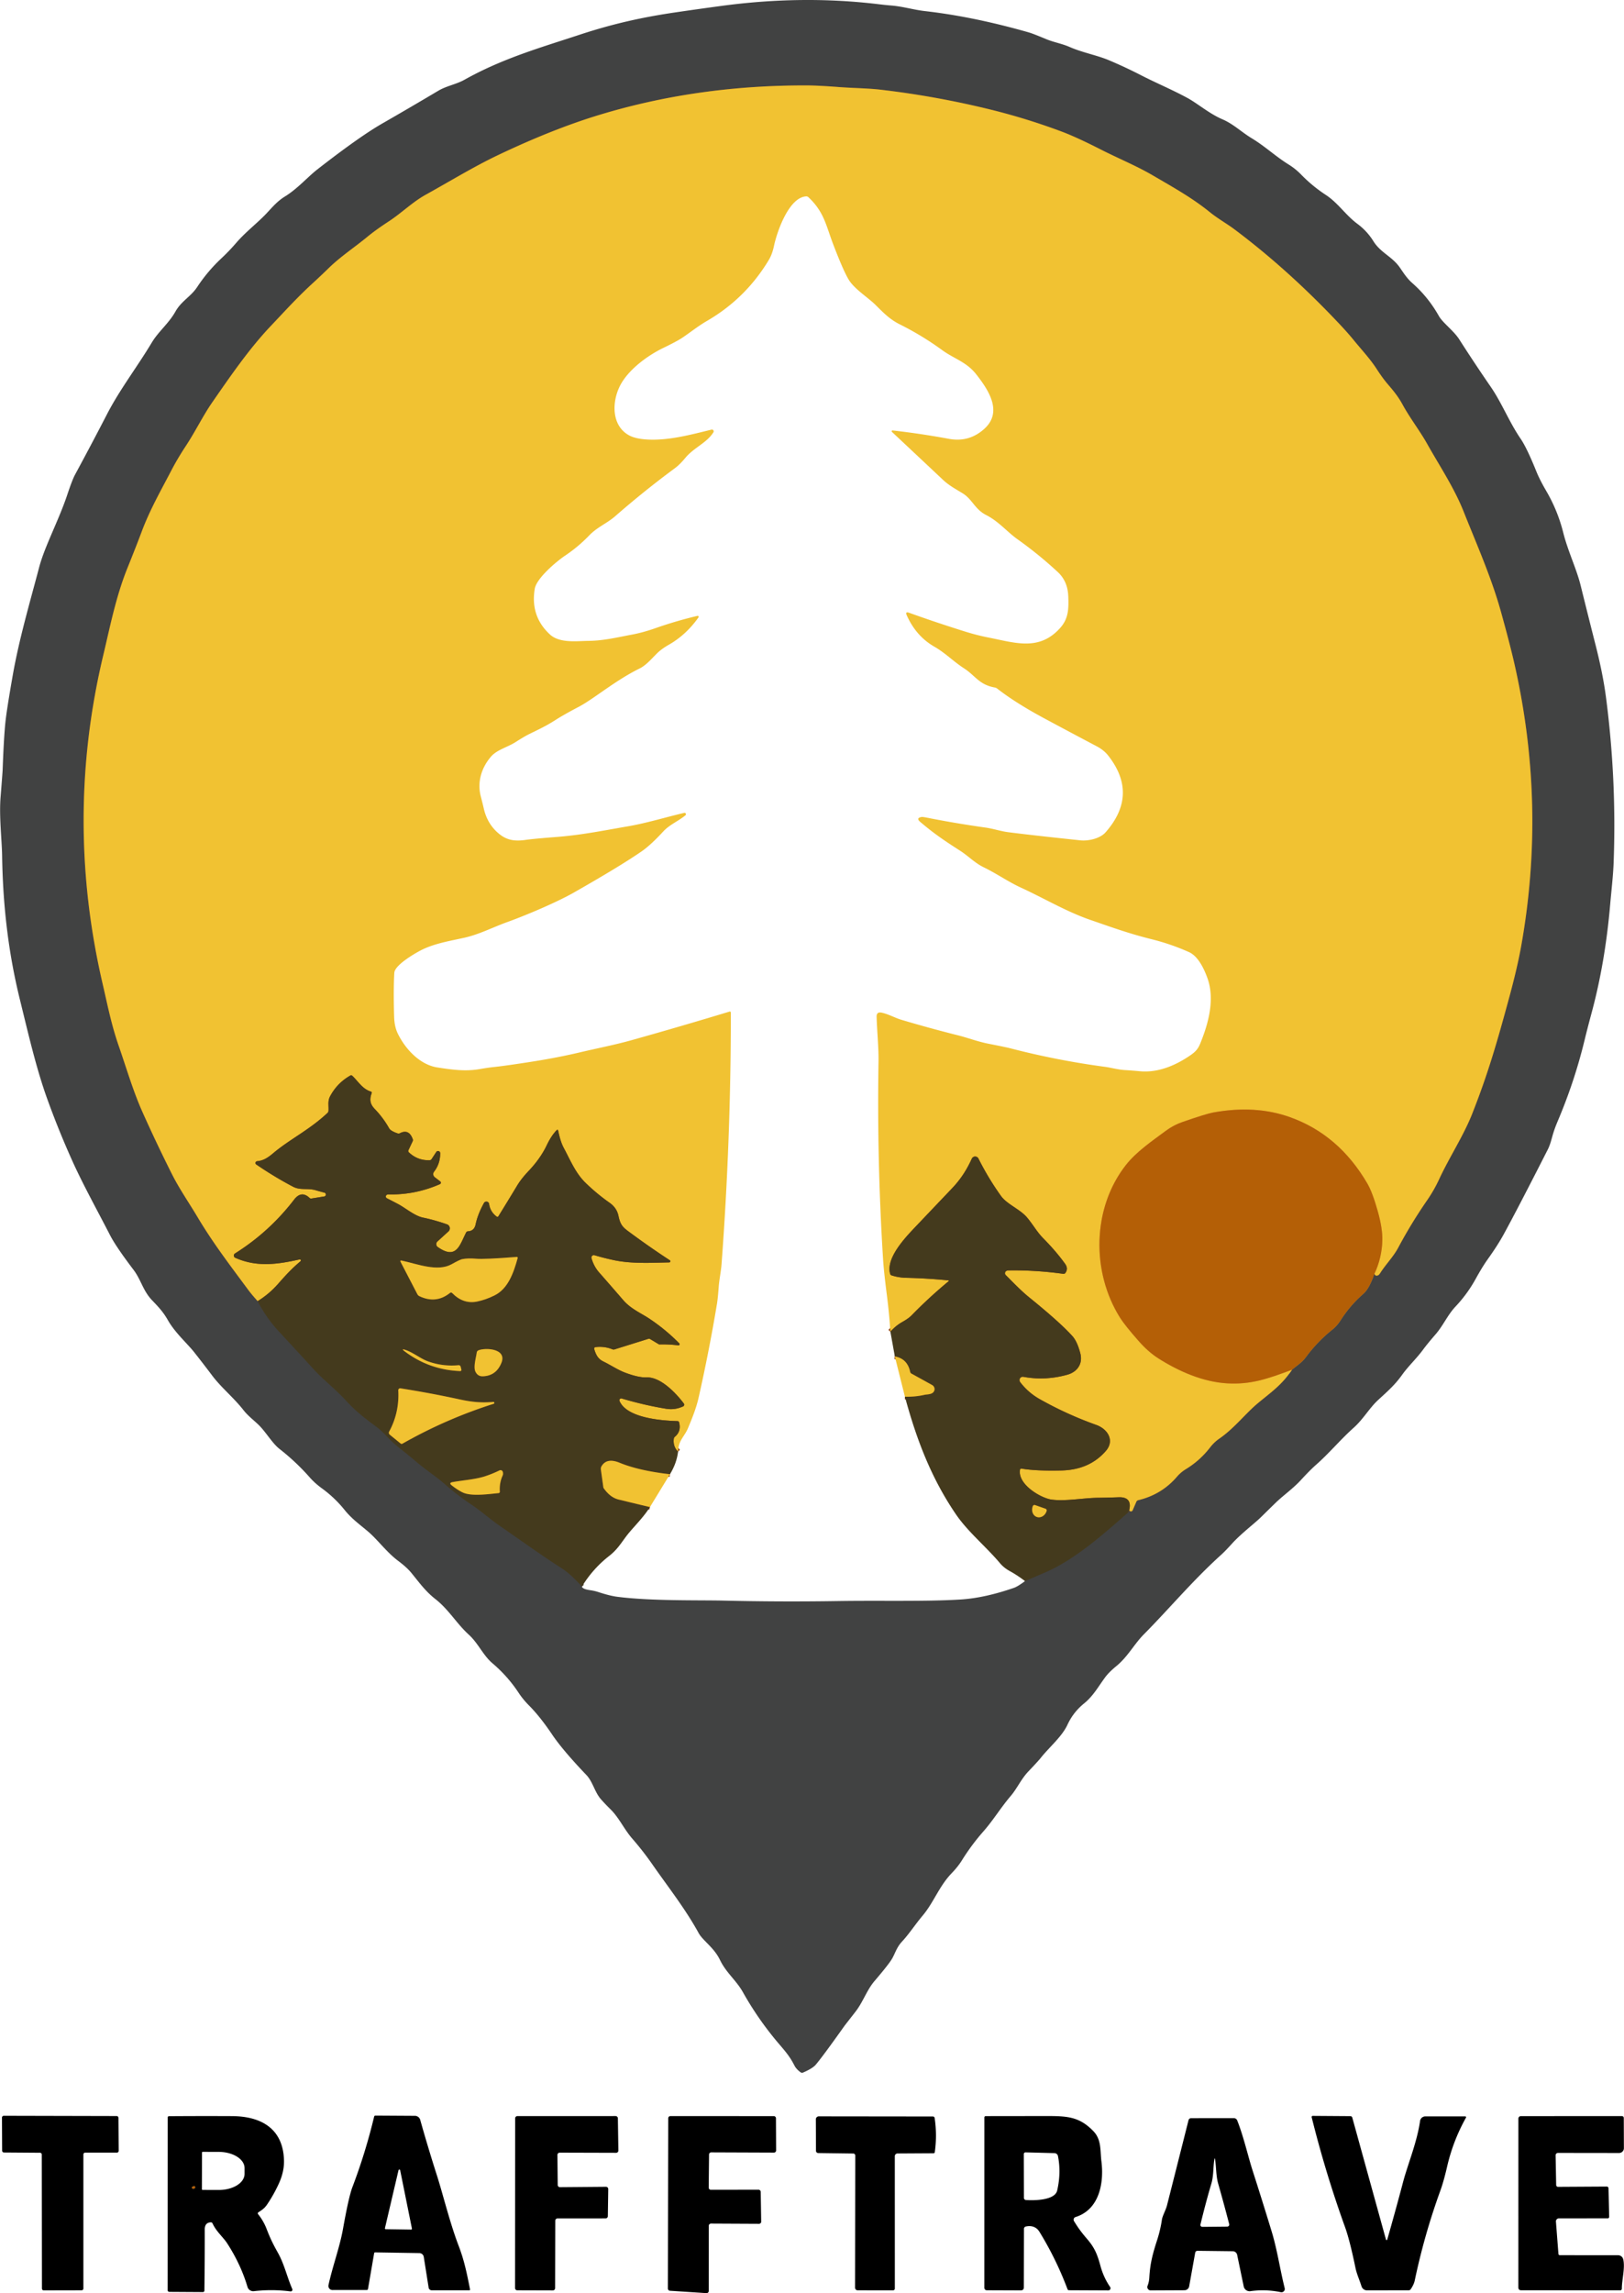 <svg xmlns="http://www.w3.org/2000/svg" version="1.1" viewBox="1.681 2.211 616.719 870.491" width="620.00" height="875.00">
<g stroke-width="2.00" fill="none" stroke-linecap="butt">
<path stroke="#433e30" d="&#10;  M 99.50 496.13&#10;  Q 102.90 502.61 107.46 507.51&#10;  Q 114.15 514.70 120.77 521.96&#10;  C 124.35 525.89 129.15 529.60 133.03 533.84&#10;  C 136.78 537.96 140.32 540.65 144.49 543.73&#10;  Q 146.44 545.17 148.72 547.61&#10;  Q 150.69 549.74 152.96 551.54&#10;  Q 158.17 555.69 159.63 556.97&#10;  C 163.16 560.04 167.13 562.55 170.60 565.59&#10;  Q 175.39 569.79 180.69 573.34&#10;  C 184.45 575.85 187.77 578.88 191.54 581.47&#10;  C 199.38 586.88 207.10 592.47 215.13 597.61&#10;  Q 218.27 599.62 222.67 604.45" data-c-stroke="433e30"/>
<path stroke="#433e30" d="&#10;  M 390.94 602.40&#10;  Q 394.69 600.79 398.93 598.94&#10;  C 409.77 594.21 420.16 585.08 429.57 576.81&#10;  Q 430.48 576.00 430.50 575.53" data-c-stroke="433e30"/>
<path stroke="#8e4222" d="&#10;  M 430.50 575.53&#10;  Q 430.66 575.80 430.95 575.91&#10;  A 0.71 0.71 0.0 0 0 431.83 575.52&#10;  L 433.23 572.29&#10;  A 1.03 1.02 4.5 0 1 433.94 571.69&#10;  Q 442.80 569.58 448.61 562.83&#10;  Q 450.12 561.07 452.05 559.90&#10;  Q 457.41 556.63 461.24 551.66&#10;  Q 462.79 549.66 464.73 548.33&#10;  C 470.44 544.39 474.57 538.90 479.28 534.96&#10;  C 484.13 530.90 488.49 528.02 492.34 522.17" data-c-stroke="8e4222"/>
<path stroke="#988965" d="&#10;  M 492.34 522.17&#10;  C 494.29 520.53 496.08 519.49 497.66 517.36&#10;  Q 501.95 511.53 507.62 506.99&#10;  Q 509.47 505.51 510.79 503.43&#10;  Q 514.43 497.70 519.53 493.28&#10;  Q 521.65 491.45 523.67 485.72" data-c-stroke="988965"/>
<path stroke="#8e4222" d="&#10;  M 523.67 485.72&#10;  Q 523.94 486.69 524.87 486.39&#10;  Q 525.36 486.24 525.74 485.64&#10;  C 527.95 482.14 530.79 479.39 532.69 475.83&#10;  Q 537.67 466.51 543.68 457.82&#10;  Q 546.30 454.03 548.23 449.86&#10;  C 552.14 441.43 557.45 433.43 560.75 425.10&#10;  C 566.77 409.88 570.25 397.80 574.90 380.66&#10;  Q 577.97 369.34 579.42 361.20&#10;  Q 588.92 307.92 576.95 254.76&#10;  Q 575.23 247.09 571.66 234.28&#10;  C 568.07 221.41 562.52 208.92 557.51 196.36&#10;  C 553.88 187.25 548.33 178.99 543.52 170.42&#10;  C 540.88 165.74 537.09 160.84 534.29 155.70&#10;  C 532.65 152.70 530.82 150.50 528.71 148.04&#10;  Q 526.74 145.74 524.53 142.32&#10;  C 522.00 138.40 518.67 134.87 515.76 131.30&#10;  Q 513.53 128.55 510.09 124.91&#10;  Q 490.72 104.39 470.27 89.11&#10;  C 467.70 87.19 464.08 85.14 461.15 82.76&#10;  C 454.42 77.29 446.89 73.13 439.43 68.77&#10;  C 433.32 65.19 426.37 62.35 419.81 59.01&#10;  Q 410.39 54.22 404.89 52.17&#10;  Q 391.56 47.18 377.73 43.78&#10;  Q 357.17 38.73 336.16 36.27&#10;  C 331.23 35.69 325.67 35.67 320.39 35.27&#10;  Q 312.48 34.67 308.58 34.65&#10;  Q 266.49 34.43 228.74 45.99&#10;  Q 211.04 51.42 190.37 61.30&#10;  C 181.56 65.51 172.31 71.15 163.26 76.17&#10;  C 158.26 78.95 154.16 83.08 149.21 86.31&#10;  Q 144.35 89.48 141.15 92.12&#10;  C 136.26 96.15 131.02 99.57 126.48 103.99&#10;  Q 123.44 106.96 120.31 109.82&#10;  C 114.44 115.19 109.65 120.52 104.39 126.06&#10;  C 96.17 134.74 89.02 145.19 82.21 155.01&#10;  C 78.82 159.90 75.76 166.15 72.20 171.54&#10;  Q 69.07 176.28 66.63 180.97&#10;  C 62.88 188.19 58.61 195.60 55.44 204.07&#10;  Q 53.34 209.67 50.09 217.72&#10;  C 45.66 228.66 43.43 240.18 40.86 250.94&#10;  C 30.98 292.33 30.95 333.98 40.58 375.50&#10;  C 42.43 383.47 43.93 391.16 46.65 398.99&#10;  C 49.61 407.49 52.19 416.41 55.76 424.36&#10;  Q 61.12 436.34 67.02 448.06&#10;  C 69.75 453.49 73.49 458.88 76.72 464.31&#10;  C 82.61 474.19 89.09 482.61 95.70 491.56&#10;  Q 97.17 493.56 99.50 496.13" data-c-stroke="8e4222"/>
<path stroke="#e58945" d="&#10;  M 523.67 485.72&#10;  Q 526.47 479.74 526.65 473.13&#10;  Q 526.78 468.62 524.94 462.07&#10;  Q 522.92 454.86 520.99 451.53&#10;  Q 510.14 432.89 491.51 426.27&#10;  Q 478.47 421.63 462.52 424.51&#10;  Q 459.71 425.02 450.79 428.12&#10;  Q 447.36 429.30 444.48 431.44&#10;  C 439.15 435.38 433.22 439.44 429.33 444.38&#10;  C 416.42 460.73 416.08 485.06 427.08 502.48&#10;  Q 428.86 505.30 434.09 511.25&#10;  Q 437.74 515.41 441.64 517.89&#10;  C 449.36 522.78 458.59 526.84 467.82 527.34&#10;  C 476.63 527.81 482.63 525.80 492.34 522.17" data-c-stroke="e58945"/>
<path stroke="#8f3e0f" d="&#10;  M 430.50 575.53&#10;  C 431.35 572.11 429.96 570.44 426.46 570.58&#10;  Q 422.48 570.73 418.49 570.78&#10;  C 413.04 570.84 406.24 572.20 400.99 571.46&#10;  C 396.96 570.89 388.10 565.73 389.04 560.14&#10;  Q 389.13 559.63 389.64 559.71&#10;  Q 395.17 560.64 404.74 560.42&#10;  Q 415.47 560.17 421.68 552.95&#10;  C 425.07 549.01 422.35 544.67 417.97 543.11&#10;  Q 406.80 539.13 396.50 533.32&#10;  Q 392.10 530.83 389.10 526.86&#10;  A 1.26 1.26 0.0 0 1 390.34 524.86&#10;  Q 398.67 526.41 407.11 524.03&#10;  C 410.73 523.00 412.95 519.96 411.98 516.08&#10;  Q 410.83 511.49 408.90 509.36&#10;  Q 404.23 504.18 392.63 494.78&#10;  C 389.34 492.12 386.58 489.17 383.63 486.24&#10;  A 0.93 0.92 24.8 0 1 383.35 485.49&#10;  Q 383.44 484.49 384.77 484.47&#10;  Q 395.11 484.32 405.47 485.77&#10;  A 0.86 0.86 0.0 0 0 406.29 485.41&#10;  Q 407.45 483.77 406.18 481.99&#10;  Q 402.76 477.22 397.82 472.23&#10;  C 395.46 469.85 393.86 466.87 391.62 464.27&#10;  C 388.96 461.19 384.06 459.34 381.81 456.19&#10;  Q 376.97 449.43 373.26 442.01&#10;  A 1.40 1.40 0.0 0 0 370.73 442.06&#10;  C 368.83 446.22 366.59 449.78 363.25 453.29&#10;  Q 356.10 460.80 348.96 468.31&#10;  C 344.85 472.64 338.11 479.97 339.72 485.76&#10;  Q 339.84 486.21 340.29 486.36&#10;  Q 342.95 487.21 345.76 487.27&#10;  Q 353.69 487.45 361.71 488.24&#10;  Q 362.26 488.30 361.84 488.65&#10;  Q 354.53 494.70 347.88 501.52&#10;  Q 346.70 502.72 344.36 504.03&#10;  Q 341.94 505.38 339.81 507.72" data-c-stroke="8f3e0f"/>
<path stroke="#8f3e0f" d="&#10;  M 259.17 553.27&#10;  Q 257.18 551.30 257.55 548.37&#10;  Q 257.61 547.92 257.96 547.62&#10;  Q 260.44 545.56 259.58 542.19&#10;  Q 259.46 541.68 258.93 541.67&#10;  C 252.85 541.49 239.74 540.52 236.94 534.04&#10;  A 0.70 0.70 0.0 0 1 237.79 533.09&#10;  Q 246.38 535.64 254.62 536.98&#10;  C 257.03 537.36 258.96 537.02 261.07 536.10&#10;  A 0.72 0.72 0.0 0 0 261.37 535.01&#10;  C 258.46 531.11 252.56 524.88 247.26 525.08&#10;  Q 244.16 525.20 239.03 523.27&#10;  C 236.34 522.26 233.57 520.39 230.77 519.03&#10;  C 228.67 518.01 227.97 516.40 227.32 514.34&#10;  A 0.58 0.57 77.9 0 1 227.80 513.59&#10;  Q 231.13 513.18 234.26 514.42&#10;  A 1.21 1.17 -41.8 0 0 235.04 514.45&#10;  L 247.88 510.44&#10;  A 0.83 0.82 51.3 0 1 248.55 510.52&#10;  L 251.82 512.48&#10;  A 0.57 0.54 57.7 0 0 252.14 512.56&#10;  Q 255.71 512.47 259.25 512.92&#10;  A 0.45 0.45 0.0 0 0 259.63 512.16&#10;  Q 254.38 506.84 248.17 502.72&#10;  C 245.26 500.79 241.21 499.05 238.42 495.83&#10;  Q 232.30 488.76 229.23 485.29&#10;  Q 227.19 482.99 226.29 479.83&#10;  A 0.92 0.92 0.0 0 1 227.43 478.70&#10;  Q 230.97 479.76 234.78 480.57&#10;  C 241.48 481.99 248.87 481.59 255.80 481.43&#10;  A 0.45 0.44 60.8 0 0 256.03 480.61&#10;  Q 248.63 475.78 241.33 470.40&#10;  C 238.37 468.23 237.32 467.55 236.53 463.74&#10;  Q 235.89 460.71 233.19 458.81&#10;  Q 228.28 455.36 224.00 451.19&#10;  C 220.24 447.53 218.29 442.71 215.80 438.05&#10;  C 214.64 435.89 214.17 433.76 213.62 431.42&#10;  Q 213.48 430.83 213.05 431.26&#10;  Q 211.04 433.29 209.27 437.00&#10;  Q 206.89 441.99 202.41 446.72&#10;  Q 199.63 449.65 198.08 452.22&#10;  Q 194.57 458.04 190.97 463.86&#10;  Q 190.68 464.33 190.23 464.00&#10;  Q 187.83 462.22 187.40 459.23&#10;  A 1.05 1.04 -34.8 0 0 185.45 458.88&#10;  Q 183.08 463.16 182.28 466.99&#10;  Q 181.76 469.48 179.40 469.62&#10;  Q 178.90 469.65 178.67 470.09&#10;  C 176.26 474.74 175.06 480.62 167.90 475.59&#10;  A 1.35 1.35 0.0 0 1 167.77 473.49&#10;  L 171.96 469.67&#10;  A 1.60 1.60 0.0 0 0 171.41 466.98&#10;  Q 166.71 465.33 162.33 464.43&#10;  C 159.06 463.76 155.69 460.78 152.78 459.25&#10;  Q 150.67 458.14 148.58 457.08&#10;  A 0.74 0.73 24.7 0 1 148.23 456.15&#10;  Q 148.43 455.61 149.26 455.62&#10;  Q 159.34 455.83 168.70 451.73&#10;  A 0.61 0.61 0.0 0 0 168.83 450.68&#10;  L 166.76 449.09&#10;  A 1.48 1.48 0.0 0 1 166.49 447.00&#10;  Q 168.86 443.94 168.83 439.95&#10;  A 0.82 0.82 0.0 0 0 167.33 439.51&#10;  L 165.59 442.17&#10;  Q 165.28 442.64 164.73 442.65&#10;  Q 160.19 442.75 156.94 439.65&#10;  Q 156.56 439.28 156.78 438.81&#10;  L 158.36 435.45&#10;  Q 158.55 435.06 158.40 434.65&#10;  Q 156.96 430.63 153.54 432.38&#10;  Q 153.10 432.61 152.62 432.44&#10;  Q 150.02 431.55 149.45 430.54&#10;  Q 147.18 426.52 143.98 423.20&#10;  C 142.15 421.30 141.93 419.58 142.79 417.23&#10;  Q 142.97 416.73 142.46 416.57&#10;  C 139.28 415.57 137.80 412.84 135.47 410.62&#10;  Q 135.09 410.26 134.64 410.52&#10;  Q 129.65 413.38 126.99 418.41&#10;  C 126.05 420.19 126.51 421.86 126.41 423.84&#10;  A 1.23 1.21 69.8 0 1 126.03 424.68&#10;  C 119.21 431.11 111.67 434.68 105.41 439.97&#10;  C 103.36 441.70 101.69 442.79 99.27 443.02&#10;  A 0.68 0.67 59.4 0 0 98.96 444.25&#10;  Q 106.04 449.08 113.00 452.72&#10;  C 115.70 454.13 118.56 453.16 121.45 454.01&#10;  Q 123.06 454.49 124.85 454.95&#10;  A 0.74 0.73 47.5 0 1 124.79 456.39&#10;  L 119.88 457.18&#10;  A 0.79 0.78 -27.1 0 1 119.24 456.98&#10;  Q 116.11 453.99 113.34 457.60&#10;  Q 103.93 469.85 90.88 478.04&#10;  A 0.93 0.93 0.0 0 0 91.00 479.68&#10;  C 99.17 483.31 106.95 482.19 115.43 480.30&#10;  A 0.40 0.40 0.0 0 1 115.77 480.99&#10;  C 112.58 483.68 110.53 485.86 107.20 489.64&#10;  Q 103.84 493.46 99.50 496.13" data-c-stroke="8f3e0f"/>
<path stroke="#8f3e0f" d="&#10;  M 256.09 561.84&#10;  Q 244.28 560.49 236.99 557.49&#10;  Q 232.02 555.45 230.07 558.87&#10;  Q 229.77 559.40 229.85 560.02&#10;  L 230.80 566.86&#10;  A 0.45 0.44 25.8 0 0 230.88 567.08&#10;  Q 233.37 570.66 236.58 571.44&#10;  Q 242.51 572.89 248.48 574.31" data-c-stroke="8f3e0f"/>
<path stroke="#8f3e0f" d="&#10;  M 345.33 532.41&#10;  Q 349.21 532.51 352.81 531.69&#10;  C 353.80 531.46 355.89 531.66 356.47 530.15&#10;  A 1.77 1.77 0.0 0 0 355.67 527.98&#10;  L 347.80 523.63&#10;  Q 347.42 523.42 347.33 522.99&#10;  Q 346.26 517.95 341.50 517.13" data-c-stroke="8f3e0f"/>
<path stroke="#8f3e0f" d="&#10;  M 173.39 493.07&#10;  Q 177.61 497.37 182.89 496.28&#10;  Q 186.13 495.61 189.48 493.95&#10;  C 194.61 491.40 196.68 485.43 198.23 479.87&#10;  Q 198.39 479.30 197.80 479.35&#10;  Q 185.76 480.32 182.25 480.02&#10;  Q 179.41 479.78 177.20 480.19&#10;  Q 176.29 480.37 173.16 482.12&#10;  C 167.80 485.11 160.06 481.99 154.21 480.74&#10;  Q 153.45 480.58 153.81 481.28&#10;  L 160.15 493.49&#10;  Q 160.42 494.01 160.96 494.26&#10;  Q 167.25 497.25 172.54 493.02&#10;  Q 172.99 492.66 173.39 493.07" data-c-stroke="8f3e0f"/>
<path stroke="#8f3e0f" d="&#10;  M 155.41 515.25&#10;  Q 164.67 522.19 176.29 522.68&#10;  Q 177.02 522.71 176.84 522.00&#10;  L 176.60 521.03&#10;  A 0.77 0.77 0.0 0 0 175.78 520.45&#10;  Q 169.72 521.01 164.12 518.97&#10;  C 161.40 517.98 158.64 515.68 155.71 514.68&#10;  Q 153.75 514.01 155.41 515.25" data-c-stroke="8f3e0f"/>
<path stroke="#8f3e0f" d="&#10;  M 192.08 519.55&#10;  C 194.26 514.14 186.05 513.71 183.35 514.81&#10;  A 1.05 1.03 -7.6 0 0 182.71 515.63&#10;  C 182.43 517.67 181.35 521.15 182.23 522.93&#10;  Q 183.11 524.72 185.02 524.66&#10;  Q 190.09 524.49 192.08 519.55" data-c-stroke="8f3e0f"/>
<path stroke="#8f3e0f" d="&#10;  M 149.45 545.65&#10;  A 0.94 0.93 -56.2 0 0 149.68 546.83&#10;  L 153.75 550.14&#10;  Q 154.12 550.45 154.54 550.21&#10;  Q 171.05 540.84 189.15 535.09&#10;  A 0.36 0.36 0.0 0 0 189.01 534.39&#10;  C 184.69 534.78 181.01 534.47 176.40 533.47&#10;  Q 165.14 531.02 153.74 529.23&#10;  A 0.73 0.73 0.0 0 0 152.90 529.99&#10;  Q 153.37 538.39 149.45 545.65" data-c-stroke="8f3e0f"/>
<path stroke="#8f3e0f" d="&#10;  M 173.22 566.08&#10;  Q 175.32 567.73 177.26 568.70&#10;  C 180.55 570.36 187.23 569.36 190.96 569.01&#10;  Q 191.51 568.96 191.47 568.41&#10;  Q 191.25 565.19 192.53 562.37&#10;  Q 192.69 562.01 192.69 561.68&#10;  Q 192.69 561.19 192.61 560.95&#10;  A 0.90 0.90 0.0 0 0 191.34 560.39&#10;  Q 188.63 561.71 185.84 562.62&#10;  C 182.19 563.81 177.51 564.11 173.53 564.83&#10;  Q 171.99 565.12 173.22 566.08" data-c-stroke="8f3e0f"/>
<path stroke="#8f3e0f" d="&#10;  M 398.73 574.94&#10;  L 394.77 573.55&#10;  A 0.68 0.68 0.0 0 0 393.90 573.97&#10;  L 393.85 574.12&#10;  A 3.20 2.77 -70.7 0 0 395.40 578.05&#10;  L 395.42 578.06&#10;  A 3.20 2.77 -70.7 0 0 399.09 575.96&#10;  L 399.15 575.80&#10;  A 0.68 0.68 0.0 0 0 398.73 574.94" data-c-stroke="8f3e0f"/>
<path stroke="#786844" d="&#10;  M 75.24 832.10&#10;  L 74.79 832.28&#10;  A 0.39 0.39 0.0 0 0 74.93 833.04&#10;  Q 75.94 833.04 75.74 832.35&#10;  A 0.39 0.38 71.3 0 0 75.24 832.10" data-c-stroke="786844"/>
</g>
<path fill="#414242" d="&#10;  M 27.18 190.05&#10;  Q 29.10 184.29 30.14 182.39&#10;  Q 36.32 170.98 42.28 159.45&#10;  C 47.12 150.07 53.77 141.46 59.27 132.28&#10;  C 61.82 128.02 65.70 125.05 68.28 120.46&#10;  C 70.55 116.43 74.08 114.87 76.53 111.17&#10;  Q 80.49 105.17 85.72 100.28&#10;  Q 88.69 97.50 91.41 94.34&#10;  C 94.88 90.32 99.42 86.84 102.67 83.42&#10;  C 105.06 80.90 106.81 78.68 109.92 76.76&#10;  C 114.63 73.86 118.55 69.34 122.12 66.56&#10;  Q 138.05 54.14 146.80 49.11&#10;  Q 157.46 42.99 168.04 36.70&#10;  C 171.28 34.77 174.84 34.28 178.09 32.46&#10;  C 192.58 24.35 207.00 20.27 221.98 15.33&#10;  C 234.66 11.16 245.91 8.70 258.37 6.88&#10;  Q 267.26 5.58 275.60 4.46&#10;  Q 306.28 0.32 335.25 3.80&#10;  Q 338.22 4.16 340.08 4.30&#10;  C 344.52 4.64 348.54 5.92 352.92 6.42&#10;  C 366.25 7.94 379.41 10.82 392.30 14.49&#10;  Q 393.98 14.97 398.87 17.02&#10;  C 401.85 18.27 404.94 18.75 407.85 20.03&#10;  C 412.71 22.16 418.30 23.19 422.61 24.99&#10;  Q 428.88 27.62 434.91 30.72&#10;  C 440.63 33.67 446.80 36.23 452.60 39.38&#10;  C 456.47 41.48 460.94 45.37 465.92 47.50&#10;  C 470.14 49.31 473.15 52.34 477.01 54.67&#10;  C 482.10 57.74 486.11 61.59 491.12 64.69&#10;  Q 493.64 66.25 495.80 68.46&#10;  Q 500.08 72.86 505.20 76.21&#10;  C 509.87 79.27 512.66 83.82 517.21 87.20&#10;  Q 520.86 89.91 523.27 93.78&#10;  C 526.01 98.17 530.33 99.54 533.25 103.70&#10;  C 534.79 105.91 535.94 107.81 538.05 109.68&#10;  Q 544.10 115.01 548.10 122.12&#10;  C 549.56 124.73 553.74 127.73 555.85 131.01&#10;  Q 561.69 140.14 567.83 149.05&#10;  C 572.07 155.21 574.82 162.39 579.20 168.79&#10;  Q 581.53 172.21 585.11 181.06&#10;  Q 586.42 184.32 588.94 188.63&#10;  Q 593.26 196.03 595.35 204.34&#10;  C 597.14 211.47 600.41 218.10 601.99 224.51&#10;  Q 604.78 235.80 607.65 247.07&#10;  Q 610.42 257.98 611.57 266.67&#10;  Q 615.70 298.07 614.50 329.81&#10;  C 614.31 334.84 613.65 340.25 613.20 345.50&#10;  Q 611.30 367.54 606.20 386.48&#10;  Q 604.52 392.72 603.49 396.96&#10;  C 600.90 407.66 597.50 417.84 593.20 427.97&#10;  Q 592.15 430.47 591.53 432.52&#10;  C 590.88 434.67 590.50 436.59 589.47 438.63&#10;  Q 577.84 461.50 572.67 470.92&#10;  Q 570.45 474.96 566.61 480.34&#10;  Q 564.70 483.00 562.10 487.70&#10;  Q 558.95 493.42 554.45 498.19&#10;  C 551.39 501.44 549.81 505.37 546.84 508.78&#10;  Q 543.80 512.28 542.11 514.57&#10;  C 539.63 517.95 536.55 520.77 534.18 524.09&#10;  C 531.38 528.01 528.59 530.41 525.09 533.63&#10;  C 521.78 536.66 519.43 540.92 515.81 544.16&#10;  C 510.64 548.78 506.59 553.76 501.51 558.23&#10;  Q 499.18 560.28 495.75 564.02&#10;  C 492.79 567.26 488.83 570.04 486.12 572.69&#10;  Q 483.37 575.37 480.64 578.06&#10;  C 478.07 580.59 472.96 584.42 469.61 588.13&#10;  Q 467.03 590.98 465.44 592.42&#10;  C 454.46 602.36 445.94 612.66 436.04 622.66&#10;  C 432.38 626.36 430.01 631.08 425.65 634.66&#10;  Q 422.84 636.97 421.41 638.89&#10;  C 418.82 642.39 416.87 646.02 413.36 648.86&#10;  Q 409.27 652.17 407.06 656.95&#10;  C 404.95 661.50 400.08 665.52 396.93 669.51&#10;  Q 396.00 670.69 392.23 674.65&#10;  C 389.43 677.59 387.94 681.15 385.47 684.03&#10;  C 381.76 688.37 378.94 693.10 375.16 697.40&#10;  Q 370.63 702.54 367.00 708.37&#10;  Q 365.47 710.83 363.11 713.27&#10;  C 358.32 718.23 356.30 724.35 352.09 729.36&#10;  C 349.13 732.88 347.03 736.23 344.11 739.38&#10;  C 342.10 741.55 341.52 744.05 340.28 746.02&#10;  Q 338.90 748.24 333.78 754.23&#10;  C 330.82 757.70 329.47 762.12 326.56 765.86&#10;  Q 322.50 771.07 322.47 771.11&#10;  Q 314.18 782.78 311.48 785.97&#10;  Q 310.26 787.41 306.61 788.98&#10;  Q 306.15 789.18 305.75 788.89&#10;  Q 304.08 787.72 303.31 786.19&#10;  C 301.41 782.43 299.28 780.22 296.72 777.17&#10;  Q 289.38 768.41 283.80 758.46&#10;  C 281.26 753.93 277.42 751.08 275.08 746.20&#10;  C 272.79 741.46 268.59 738.92 266.99 736.02&#10;  C 261.91 726.77 255.60 718.82 249.49 710.06&#10;  Q 245.92 704.92 241.80 700.19&#10;  C 238.62 696.54 236.79 692.24 233.46 688.98&#10;  Q 231.63 687.19 229.93 685.28&#10;  C 227.46 682.51 226.86 678.63 224.30 675.96&#10;  Q 215.31 666.54 211.35 660.66&#10;  Q 206.81 653.91 202.56 649.62&#10;  Q 200.27 647.32 198.61 644.80&#10;  Q 194.45 638.50 188.70 633.62&#10;  C 185.06 630.53 183.33 626.06 179.67 622.72&#10;  C 174.92 618.37 172.11 613.23 166.95 609.19&#10;  C 163.05 606.13 160.65 602.64 157.72 599.11&#10;  Q 156.08 597.14 152.92 594.77&#10;  C 148.54 591.50 145.03 586.66 141.54 583.69&#10;  C 138.33 580.94 135.30 578.86 132.52 575.40&#10;  Q 128.76 570.73 123.90 567.20&#10;  Q 121.21 565.24 119.31 563.08&#10;  Q 114.05 557.11 107.78 552.22&#10;  C 105.00 550.05 102.48 545.57 99.67 542.92&#10;  C 97.71 541.07 95.76 539.61 94.06 537.44&#10;  C 90.36 532.72 85.67 528.96 82.24 524.40&#10;  Q 78.83 519.87 75.32 515.43&#10;  C 72.78 512.23 68.10 508.11 65.41 503.37&#10;  C 63.58 500.13 61.73 498.25 59.35 495.75&#10;  C 55.94 492.18 55.21 488.01 52.32 484.20&#10;  Q 45.66 475.43 43.41 471.05&#10;  C 38.59 461.67 33.11 451.80 29.11 442.90&#10;  Q 23.93 431.41 19.65 419.56&#10;  C 15.37 407.74 12.34 394.40 9.19 381.64&#10;  C 4.71 363.47 2.72 345.54 2.44 326.98&#10;  C 2.35 321.10 1.26 312.21 1.86 304.74&#10;  Q 2.60 295.54 2.65 294.24&#10;  Q 3.11 281.53 3.76 275.75&#10;  Q 4.31 270.94 6.48 258.56&#10;  C 8.90 244.79 12.93 231.12 16.52 217.52&#10;  C 18.62 209.57 23.94 199.76 27.18 190.05&#10;  Z&#10;  M 99.50 496.13&#10;  Q 102.90 502.61 107.46 507.51&#10;  Q 114.15 514.70 120.77 521.96&#10;  C 124.35 525.89 129.15 529.60 133.03 533.84&#10;  C 136.78 537.96 140.32 540.65 144.49 543.73&#10;  Q 146.44 545.17 148.72 547.61&#10;  Q 150.69 549.74 152.96 551.54&#10;  Q 158.17 555.69 159.63 556.97&#10;  C 163.16 560.04 167.13 562.55 170.60 565.59&#10;  Q 175.39 569.79 180.69 573.34&#10;  C 184.45 575.85 187.77 578.88 191.54 581.47&#10;  C 199.38 586.88 207.10 592.47 215.13 597.61&#10;  Q 218.27 599.62 222.67 604.45&#10;  Q 222.76 605.40 225.63 605.83&#10;  Q 227.48 606.10 228.75 606.52&#10;  Q 233.25 608.00 236.10 608.36&#10;  C 249.11 610.02 267.04 609.59 276.44 609.81&#10;  Q 298.10 610.32 319.75 609.98&#10;  C 335.50 609.72 353.68 610.22 366.62 609.38&#10;  Q 375.72 608.79 386.73 604.97&#10;  Q 388.18 604.47 390.94 602.40&#10;  Q 394.69 600.79 398.93 598.94&#10;  C 409.77 594.21 420.16 585.08 429.57 576.81&#10;  Q 430.48 576.00 430.50 575.53&#10;  Q 430.66 575.80 430.95 575.91&#10;  A 0.71 0.71 0.0 0 0 431.83 575.52&#10;  L 433.23 572.29&#10;  A 1.03 1.02 4.5 0 1 433.94 571.69&#10;  Q 442.80 569.58 448.61 562.83&#10;  Q 450.12 561.07 452.05 559.90&#10;  Q 457.41 556.63 461.24 551.66&#10;  Q 462.79 549.66 464.73 548.33&#10;  C 470.44 544.39 474.57 538.90 479.28 534.96&#10;  C 484.13 530.90 488.49 528.02 492.34 522.17&#10;  C 494.29 520.53 496.08 519.49 497.66 517.36&#10;  Q 501.95 511.53 507.62 506.99&#10;  Q 509.47 505.51 510.79 503.43&#10;  Q 514.43 497.70 519.53 493.28&#10;  Q 521.65 491.45 523.67 485.72&#10;  Q 523.94 486.69 524.87 486.39&#10;  Q 525.36 486.24 525.74 485.64&#10;  C 527.95 482.14 530.79 479.39 532.69 475.83&#10;  Q 537.67 466.51 543.68 457.82&#10;  Q 546.30 454.03 548.23 449.86&#10;  C 552.14 441.43 557.45 433.43 560.75 425.10&#10;  C 566.77 409.88 570.25 397.80 574.90 380.66&#10;  Q 577.97 369.34 579.42 361.20&#10;  Q 588.92 307.92 576.95 254.76&#10;  Q 575.23 247.09 571.66 234.28&#10;  C 568.07 221.41 562.52 208.92 557.51 196.36&#10;  C 553.88 187.25 548.33 178.99 543.52 170.42&#10;  C 540.88 165.74 537.09 160.84 534.29 155.70&#10;  C 532.65 152.70 530.82 150.50 528.71 148.04&#10;  Q 526.74 145.74 524.53 142.32&#10;  C 522.00 138.40 518.67 134.87 515.76 131.30&#10;  Q 513.53 128.55 510.09 124.91&#10;  Q 490.72 104.39 470.27 89.11&#10;  C 467.70 87.19 464.08 85.14 461.15 82.76&#10;  C 454.42 77.29 446.89 73.13 439.43 68.77&#10;  C 433.32 65.19 426.37 62.35 419.81 59.01&#10;  Q 410.39 54.22 404.89 52.17&#10;  Q 391.56 47.18 377.73 43.78&#10;  Q 357.17 38.73 336.16 36.27&#10;  C 331.23 35.69 325.67 35.67 320.39 35.27&#10;  Q 312.48 34.67 308.58 34.65&#10;  Q 266.49 34.43 228.74 45.99&#10;  Q 211.04 51.42 190.37 61.30&#10;  C 181.56 65.51 172.31 71.15 163.26 76.17&#10;  C 158.26 78.95 154.16 83.08 149.21 86.31&#10;  Q 144.35 89.48 141.15 92.12&#10;  C 136.26 96.15 131.02 99.57 126.48 103.99&#10;  Q 123.44 106.96 120.31 109.82&#10;  C 114.44 115.19 109.65 120.52 104.39 126.06&#10;  C 96.17 134.74 89.02 145.19 82.21 155.01&#10;  C 78.82 159.90 75.76 166.15 72.20 171.54&#10;  Q 69.07 176.28 66.63 180.97&#10;  C 62.88 188.19 58.61 195.60 55.44 204.07&#10;  Q 53.34 209.67 50.09 217.72&#10;  C 45.66 228.66 43.43 240.18 40.86 250.94&#10;  C 30.98 292.33 30.95 333.98 40.58 375.50&#10;  C 42.43 383.47 43.93 391.16 46.65 398.99&#10;  C 49.61 407.49 52.19 416.41 55.76 424.36&#10;  Q 61.12 436.34 67.02 448.06&#10;  C 69.75 453.49 73.49 458.88 76.72 464.31&#10;  C 82.61 474.19 89.09 482.61 95.70 491.56&#10;  Q 97.17 493.56 99.50 496.13&#10;  Z" data-c-fill="414242"/>
<path fill="#f1c232" d="&#10;  M 523.67 485.72&#10;  Q 526.47 479.74 526.65 473.13&#10;  Q 526.78 468.62 524.94 462.07&#10;  Q 522.92 454.86 520.99 451.53&#10;  Q 510.14 432.89 491.51 426.27&#10;  Q 478.47 421.63 462.52 424.51&#10;  Q 459.71 425.02 450.79 428.12&#10;  Q 447.36 429.30 444.48 431.44&#10;  C 439.15 435.38 433.22 439.44 429.33 444.38&#10;  C 416.42 460.73 416.08 485.06 427.08 502.48&#10;  Q 428.86 505.30 434.09 511.25&#10;  Q 437.74 515.41 441.64 517.89&#10;  C 449.36 522.78 458.59 526.84 467.82 527.34&#10;  C 476.63 527.81 482.63 525.80 492.34 522.17&#10;  C 488.49 528.02 484.13 530.90 479.28 534.96&#10;  C 474.57 538.90 470.44 544.39 464.73 548.33&#10;  Q 462.79 549.66 461.24 551.66&#10;  Q 457.41 556.63 452.05 559.90&#10;  Q 450.12 561.07 448.61 562.83&#10;  Q 442.80 569.58 433.94 571.69&#10;  A 1.03 1.02 4.5 0 0 433.23 572.29&#10;  L 431.83 575.52&#10;  A 0.71 0.71 0.0 0 1 430.95 575.91&#10;  Q 430.66 575.80 430.50 575.53&#10;  C 431.35 572.11 429.96 570.44 426.46 570.58&#10;  Q 422.48 570.73 418.49 570.78&#10;  C 413.04 570.84 406.24 572.20 400.99 571.46&#10;  C 396.96 570.89 388.10 565.73 389.04 560.14&#10;  Q 389.13 559.63 389.64 559.71&#10;  Q 395.17 560.64 404.74 560.42&#10;  Q 415.47 560.17 421.68 552.95&#10;  C 425.07 549.01 422.35 544.67 417.97 543.11&#10;  Q 406.80 539.13 396.50 533.32&#10;  Q 392.10 530.83 389.10 526.86&#10;  A 1.26 1.26 0.0 0 1 390.34 524.86&#10;  Q 398.67 526.41 407.11 524.03&#10;  C 410.73 523.00 412.95 519.96 411.98 516.08&#10;  Q 410.83 511.49 408.90 509.36&#10;  Q 404.23 504.18 392.63 494.78&#10;  C 389.34 492.12 386.58 489.17 383.63 486.24&#10;  A 0.93 0.92 24.8 0 1 383.35 485.49&#10;  Q 383.44 484.49 384.77 484.47&#10;  Q 395.11 484.32 405.47 485.77&#10;  A 0.86 0.86 0.0 0 0 406.29 485.41&#10;  Q 407.45 483.77 406.18 481.99&#10;  Q 402.76 477.22 397.82 472.23&#10;  C 395.46 469.85 393.86 466.87 391.62 464.27&#10;  C 388.96 461.19 384.06 459.34 381.81 456.19&#10;  Q 376.97 449.43 373.26 442.01&#10;  A 1.40 1.40 0.0 0 0 370.73 442.06&#10;  C 368.83 446.22 366.59 449.78 363.25 453.29&#10;  Q 356.10 460.80 348.96 468.31&#10;  C 344.85 472.64 338.11 479.97 339.72 485.76&#10;  Q 339.84 486.21 340.29 486.36&#10;  Q 342.95 487.21 345.76 487.27&#10;  Q 353.69 487.45 361.71 488.24&#10;  Q 362.26 488.30 361.84 488.65&#10;  Q 354.53 494.70 347.88 501.52&#10;  Q 346.70 502.72 344.36 504.03&#10;  Q 341.94 505.38 339.81 507.72&#10;  Q 339.35 500.67 338.48 493.88&#10;  Q 337.32 484.86 337.02 480.06&#10;  Q 334.69 442.71 335.30 405.29&#10;  C 335.39 399.81 334.75 393.96 334.58 388.18&#10;  Q 334.53 386.24 336.43 386.61&#10;  C 338.90 387.10 341.62 388.62 343.92 389.31&#10;  Q 354.73 392.53 365.66 395.27&#10;  C 368.98 396.10 373.03 397.62 376.93 398.39&#10;  Q 383.71 399.72 385.48 400.18&#10;  Q 403.20 404.77 421.35 407.19&#10;  C 423.58 407.49 426.30 408.27 428.93 408.42&#10;  Q 431.62 408.58 434.60 408.86&#10;  C 441.51 409.49 448.14 406.67 453.80 402.77&#10;  C 456.61 400.84 457.06 399.54 458.23 396.47&#10;  C 461.03 389.17 462.85 380.85 460.24 373.54&#10;  C 459.00 370.08 456.74 365.20 453.21 363.63&#10;  Q 446.36 360.57 439.12 358.77&#10;  C 430.17 356.54 423.54 354.09 415.67 351.38&#10;  C 406.64 348.26 398.19 343.20 389.41 339.17&#10;  C 384.68 337.01 380.18 333.83 375.26 331.44&#10;  C 371.83 329.78 369.47 327.18 366.25 325.12&#10;  C 359.69 320.92 356.04 318.36 351.19 314.25&#10;  Q 349.36 312.69 351.74 312.34&#10;  Q 352.11 312.29 353.73 312.61&#10;  Q 364.74 314.79 375.86 316.35&#10;  C 378.69 316.74 381.72 317.74 384.38 318.09&#10;  Q 392.75 319.18 411.97 321.21&#10;  C 414.96 321.53 419.45 320.54 421.52 318.19&#10;  Q 434.15 303.85 422.56 289.06&#10;  Q 420.91 286.94 418.09 285.46&#10;  Q 408.25 280.27 398.46 275.01&#10;  Q 387.35 269.05 380.39 263.61&#10;  Q 379.99 263.29 379.49 263.20&#10;  C 373.46 262.12 372.20 258.77 367.70 255.86&#10;  C 363.72 253.29 360.74 250.12 356.52 247.70&#10;  Q 349.57 243.72 346.03 235.78&#10;  Q 345.36 234.26 346.92 234.82&#10;  Q 357.19 238.51 368.05 241.91&#10;  Q 372.65 243.36 377.35 244.28&#10;  C 387.39 246.27 396.42 249.42 404.32 240.56&#10;  C 407.52 236.98 407.56 233.14 407.37 228.49&#10;  Q 407.15 222.85 403.39 219.36&#10;  Q 396.16 212.65 388.12 206.94&#10;  C 384.17 204.14 381.00 200.18 376.20 197.73&#10;  C 371.82 195.49 370.98 191.77 367.26 189.48&#10;  C 364.58 187.83 362.10 186.53 359.80 184.37&#10;  Q 350.20 175.34 340.40 166.16&#10;  A 0.32 0.32 0.0 0 1 340.66 165.61&#10;  Q 351.32 166.81 362.06 168.80&#10;  Q 369.75 170.22 375.53 164.96&#10;  C 382.73 158.41 376.78 149.89 372.42 144.31&#10;  C 368.72 139.58 363.96 138.39 359.48 135.12&#10;  Q 351.85 129.56 343.40 125.35&#10;  C 339.51 123.41 337.13 120.89 334.18 117.97&#10;  C 331.32 115.14 326.22 111.99 324.05 108.48&#10;  Q 322.01 105.19 318.11 95.00&#10;  C 315.36 87.82 314.67 82.67 308.67 77.07&#10;  Q 308.31 76.73 307.81 76.76&#10;  C 301.35 77.10 296.81 89.90 295.62 95.49&#10;  Q 294.94 98.69 293.70 100.78&#10;  Q 284.93 115.46 270.16 124.03&#10;  C 266.81 125.98 264.03 128.22 260.92 130.33&#10;  Q 258.90 131.71 253.56 134.29&#10;  C 247.44 137.24 240.00 142.74 236.99 148.91&#10;  C 234.03 154.98 233.93 163.63 240.33 167.34&#10;  Q 242.82 168.79 247.43 169.05&#10;  C 255.57 169.52 263.97 167.23 271.87 165.30&#10;  A 0.67 0.67 0.0 0 1 272.60 166.30&#10;  C 270.14 170.31 265.15 172.13 261.93 176.03&#10;  Q 259.82 178.58 258.01 179.91&#10;  Q 246.32 188.54 235.36 198.11&#10;  C 232.14 200.93 228.52 202.25 225.45 205.44&#10;  Q 221.26 209.79 216.26 213.14&#10;  C 212.89 215.40 205.39 221.76 204.74 225.72&#10;  Q 203.00 236.12 210.48 243.04&#10;  C 214.19 246.47 220.67 245.53 225.16 245.49&#10;  C 230.80 245.45 236.26 244.12 241.77 243.09&#10;  Q 245.82 242.33 250.55 240.68&#10;  Q 258.47 237.90 266.53 236.00&#10;  A 0.38 0.37 10.7 0 1 266.93 236.58&#10;  Q 262.24 243.20 255.71 246.93&#10;  Q 252.92 248.52 251.20 250.21&#10;  C 249.23 252.15 247.08 254.74 244.57 255.97&#10;  C 235.42 260.45 227.02 267.60 221.51 270.49&#10;  Q 215.78 273.49 212.56 275.56&#10;  C 208.92 277.90 205.97 279.22 202.46 280.96&#10;  Q 200.82 281.77 197.33 283.99&#10;  C 194.29 285.91 190.30 286.84 188.05 289.51&#10;  C 184.48 293.72 182.82 299.10 184.25 304.57&#10;  Q 184.87 306.91 185.41 309.25&#10;  Q 186.86 315.42 191.60 319.06&#10;  C 194.61 321.37 197.70 321.56 201.36 321.03&#10;  Q 204.23 320.61 213.27 319.91&#10;  C 222.53 319.19 231.35 317.40 240.40 315.84&#10;  C 247.34 314.64 254.44 312.43 261.53 310.78&#10;  A 0.53 0.53 0.0 0 1 261.98 311.70&#10;  C 259.17 314.01 255.97 315.22 253.55 317.84&#10;  Q 248.79 323.00 245.38 325.36&#10;  Q 237.23 331.00 219.40 341.14&#10;  C 213.78 344.33 202.74 349.18 194.28 352.24&#10;  C 188.71 354.25 183.59 356.96 177.83 358.22&#10;  C 172.06 359.49 166.06 360.48 161.09 363.16&#10;  C 158.68 364.45 151.56 368.64 151.40 371.50&#10;  Q 151.03 378.02 151.33 388.20&#10;  Q 151.44 391.93 152.72 394.56&#10;  C 155.53 400.35 161.04 406.38 167.75 407.42&#10;  C 173.18 408.26 178.33 409.00 183.80 408.05&#10;  Q 187.02 407.48 189.75 407.20&#10;  Q 192.06 406.95 195.76 406.42&#10;  C 204.45 405.16 212.61 403.88 221.64 401.75&#10;  C 228.23 400.19 235.08 398.87 241.37 397.11&#10;  Q 260.11 391.86 278.72 386.21&#10;  A 0.38 0.38 0.0 0 1 279.21 386.57&#10;  Q 279.26 434.29 275.69 482.08&#10;  C 275.49 484.78 274.83 487.80 274.61 490.72&#10;  Q 274.27 495.25 273.94 497.21&#10;  Q 270.96 515.08 266.98 532.75&#10;  C 266.05 536.86 264.51 540.58 262.92 544.41&#10;  C 261.61 547.54 259.28 548.98 259.17 553.27&#10;  Q 257.18 551.30 257.55 548.37&#10;  Q 257.61 547.92 257.96 547.62&#10;  Q 260.44 545.56 259.58 542.19&#10;  Q 259.46 541.68 258.93 541.67&#10;  C 252.85 541.49 239.74 540.52 236.94 534.04&#10;  A 0.70 0.70 0.0 0 1 237.79 533.09&#10;  Q 246.38 535.64 254.62 536.98&#10;  C 257.03 537.36 258.96 537.02 261.07 536.10&#10;  A 0.72 0.72 0.0 0 0 261.37 535.01&#10;  C 258.46 531.11 252.56 524.88 247.26 525.08&#10;  Q 244.16 525.20 239.03 523.27&#10;  C 236.34 522.26 233.57 520.39 230.77 519.03&#10;  C 228.67 518.01 227.97 516.40 227.32 514.34&#10;  A 0.58 0.57 77.9 0 1 227.80 513.59&#10;  Q 231.13 513.18 234.26 514.42&#10;  A 1.21 1.17 -41.8 0 0 235.04 514.45&#10;  L 247.88 510.44&#10;  A 0.83 0.82 51.3 0 1 248.55 510.52&#10;  L 251.82 512.48&#10;  A 0.57 0.54 57.7 0 0 252.14 512.56&#10;  Q 255.71 512.47 259.25 512.92&#10;  A 0.45 0.45 0.0 0 0 259.63 512.16&#10;  Q 254.38 506.84 248.17 502.72&#10;  C 245.26 500.79 241.21 499.05 238.42 495.83&#10;  Q 232.30 488.76 229.23 485.29&#10;  Q 227.19 482.99 226.29 479.83&#10;  A 0.92 0.92 0.0 0 1 227.43 478.70&#10;  Q 230.97 479.76 234.78 480.57&#10;  C 241.48 481.99 248.87 481.59 255.80 481.43&#10;  A 0.45 0.44 60.8 0 0 256.03 480.61&#10;  Q 248.63 475.78 241.33 470.40&#10;  C 238.37 468.23 237.32 467.55 236.53 463.74&#10;  Q 235.89 460.71 233.19 458.81&#10;  Q 228.28 455.36 224.00 451.19&#10;  C 220.24 447.53 218.29 442.71 215.80 438.05&#10;  C 214.64 435.89 214.17 433.76 213.62 431.42&#10;  Q 213.48 430.83 213.05 431.26&#10;  Q 211.04 433.29 209.27 437.00&#10;  Q 206.89 441.99 202.41 446.72&#10;  Q 199.63 449.65 198.08 452.22&#10;  Q 194.57 458.04 190.97 463.86&#10;  Q 190.68 464.33 190.23 464.00&#10;  Q 187.83 462.22 187.40 459.23&#10;  A 1.05 1.04 -34.8 0 0 185.45 458.88&#10;  Q 183.08 463.16 182.28 466.99&#10;  Q 181.76 469.48 179.40 469.62&#10;  Q 178.90 469.65 178.67 470.09&#10;  C 176.26 474.74 175.06 480.62 167.90 475.59&#10;  A 1.35 1.35 0.0 0 1 167.77 473.49&#10;  L 171.96 469.67&#10;  A 1.60 1.60 0.0 0 0 171.41 466.98&#10;  Q 166.71 465.33 162.33 464.43&#10;  C 159.06 463.76 155.69 460.78 152.78 459.25&#10;  Q 150.67 458.14 148.58 457.08&#10;  A 0.74 0.73 24.7 0 1 148.23 456.15&#10;  Q 148.43 455.61 149.26 455.62&#10;  Q 159.34 455.83 168.70 451.73&#10;  A 0.61 0.61 0.0 0 0 168.83 450.68&#10;  L 166.76 449.09&#10;  A 1.48 1.48 0.0 0 1 166.49 447.00&#10;  Q 168.86 443.94 168.83 439.95&#10;  A 0.82 0.82 0.0 0 0 167.33 439.51&#10;  L 165.59 442.17&#10;  Q 165.28 442.64 164.73 442.65&#10;  Q 160.19 442.75 156.94 439.65&#10;  Q 156.56 439.28 156.78 438.81&#10;  L 158.36 435.45&#10;  Q 158.55 435.06 158.40 434.65&#10;  Q 156.96 430.63 153.54 432.38&#10;  Q 153.10 432.61 152.62 432.44&#10;  Q 150.02 431.55 149.45 430.54&#10;  Q 147.18 426.52 143.98 423.20&#10;  C 142.15 421.30 141.93 419.58 142.79 417.23&#10;  Q 142.97 416.73 142.46 416.57&#10;  C 139.28 415.57 137.80 412.84 135.47 410.62&#10;  Q 135.09 410.26 134.64 410.52&#10;  Q 129.65 413.38 126.99 418.41&#10;  C 126.05 420.19 126.51 421.86 126.41 423.84&#10;  A 1.23 1.21 69.8 0 1 126.03 424.68&#10;  C 119.21 431.11 111.67 434.68 105.41 439.97&#10;  C 103.36 441.70 101.69 442.79 99.27 443.02&#10;  A 0.68 0.67 59.4 0 0 98.96 444.25&#10;  Q 106.04 449.08 113.00 452.72&#10;  C 115.70 454.13 118.56 453.16 121.45 454.01&#10;  Q 123.06 454.49 124.85 454.95&#10;  A 0.74 0.73 47.5 0 1 124.79 456.39&#10;  L 119.88 457.18&#10;  A 0.79 0.78 -27.1 0 1 119.24 456.98&#10;  Q 116.11 453.99 113.34 457.60&#10;  Q 103.93 469.85 90.88 478.04&#10;  A 0.93 0.93 0.0 0 0 91.00 479.68&#10;  C 99.17 483.31 106.95 482.19 115.43 480.30&#10;  A 0.40 0.40 0.0 0 1 115.77 480.99&#10;  C 112.58 483.68 110.53 485.86 107.20 489.64&#10;  Q 103.84 493.46 99.50 496.13&#10;  Q 97.17 493.56 95.70 491.56&#10;  C 89.09 482.61 82.61 474.19 76.72 464.31&#10;  C 73.49 458.88 69.75 453.49 67.02 448.06&#10;  Q 61.12 436.34 55.76 424.36&#10;  C 52.19 416.41 49.61 407.49 46.65 398.99&#10;  C 43.93 391.16 42.43 383.47 40.58 375.50&#10;  C 30.95 333.98 30.98 292.33 40.86 250.94&#10;  C 43.43 240.18 45.66 228.66 50.09 217.72&#10;  Q 53.34 209.67 55.44 204.07&#10;  C 58.61 195.60 62.88 188.19 66.63 180.97&#10;  Q 69.07 176.28 72.20 171.54&#10;  C 75.76 166.15 78.82 159.90 82.21 155.01&#10;  C 89.02 145.19 96.17 134.74 104.39 126.06&#10;  C 109.65 120.52 114.44 115.19 120.31 109.82&#10;  Q 123.44 106.96 126.48 103.99&#10;  C 131.02 99.57 136.26 96.15 141.15 92.12&#10;  Q 144.35 89.48 149.21 86.31&#10;  C 154.16 83.08 158.26 78.95 163.26 76.17&#10;  C 172.31 71.15 181.56 65.51 190.37 61.30&#10;  Q 211.04 51.42 228.74 45.99&#10;  Q 266.49 34.43 308.58 34.65&#10;  Q 312.48 34.67 320.39 35.27&#10;  C 325.67 35.67 331.23 35.69 336.16 36.27&#10;  Q 357.17 38.73 377.73 43.78&#10;  Q 391.56 47.18 404.89 52.17&#10;  Q 410.39 54.22 419.81 59.01&#10;  C 426.37 62.35 433.32 65.19 439.43 68.77&#10;  C 446.89 73.13 454.42 77.29 461.15 82.76&#10;  C 464.08 85.14 467.70 87.19 470.27 89.11&#10;  Q 490.72 104.39 510.09 124.91&#10;  Q 513.53 128.55 515.76 131.30&#10;  C 518.67 134.87 522.00 138.40 524.53 142.32&#10;  Q 526.74 145.74 528.71 148.04&#10;  C 530.82 150.50 532.65 152.70 534.29 155.70&#10;  C 537.09 160.84 540.88 165.74 543.52 170.42&#10;  C 548.33 178.99 553.88 187.25 557.51 196.36&#10;  C 562.52 208.92 568.07 221.41 571.66 234.28&#10;  Q 575.23 247.09 576.95 254.76&#10;  Q 588.92 307.92 579.42 361.20&#10;  Q 577.97 369.34 574.90 380.66&#10;  C 570.25 397.80 566.77 409.88 560.75 425.10&#10;  C 557.45 433.43 552.14 441.43 548.23 449.86&#10;  Q 546.30 454.03 543.68 457.82&#10;  Q 537.67 466.51 532.69 475.83&#10;  C 530.79 479.39 527.95 482.14 525.74 485.64&#10;  Q 525.36 486.24 524.87 486.39&#10;  Q 523.94 486.69 523.67 485.72&#10;  Z" data-c-fill="da4101"/>
<path fill="#443a1d" d="&#10;  M 259.17 553.27&#10;  Q 258.63 557.71 256.09 561.84&#10;  Q 244.28 560.49 236.99 557.49&#10;  Q 232.02 555.45 230.07 558.87&#10;  Q 229.77 559.40 229.85 560.02&#10;  L 230.80 566.86&#10;  A 0.45 0.44 25.8 0 0 230.88 567.08&#10;  Q 233.37 570.66 236.58 571.44&#10;  Q 242.51 572.89 248.48 574.31&#10;  C 245.96 578.36 242.00 582.12 239.72 585.09&#10;  C 237.43 588.09 236.13 590.42 232.98 592.88&#10;  Q 226.88 597.63 222.67 604.45&#10;  Q 218.27 599.62 215.13 597.61&#10;  C 207.10 592.47 199.38 586.88 191.54 581.47&#10;  C 187.77 578.88 184.45 575.85 180.69 573.34&#10;  Q 175.39 569.79 170.60 565.59&#10;  C 167.13 562.55 163.16 560.04 159.63 556.97&#10;  Q 158.17 555.69 152.96 551.54&#10;  Q 150.69 549.74 148.72 547.61&#10;  Q 146.44 545.17 144.49 543.73&#10;  C 140.32 540.65 136.78 537.96 133.03 533.84&#10;  C 129.15 529.60 124.35 525.89 120.77 521.96&#10;  Q 114.15 514.70 107.46 507.51&#10;  Q 102.90 502.61 99.50 496.13&#10;  Q 103.84 493.46 107.20 489.64&#10;  C 110.53 485.86 112.58 483.68 115.77 480.99&#10;  A 0.40 0.40 0.0 0 0 115.43 480.30&#10;  C 106.95 482.19 99.17 483.31 91.00 479.68&#10;  A 0.93 0.93 0.0 0 1 90.88 478.04&#10;  Q 103.93 469.85 113.34 457.60&#10;  Q 116.11 453.99 119.24 456.98&#10;  A 0.79 0.78 -27.1 0 0 119.88 457.18&#10;  L 124.79 456.39&#10;  A 0.74 0.73 47.5 0 0 124.85 454.95&#10;  Q 123.06 454.49 121.45 454.01&#10;  C 118.56 453.16 115.70 454.13 113.00 452.72&#10;  Q 106.04 449.08 98.96 444.25&#10;  A 0.68 0.67 59.4 0 1 99.27 443.02&#10;  C 101.69 442.79 103.36 441.70 105.41 439.97&#10;  C 111.67 434.68 119.21 431.11 126.03 424.68&#10;  A 1.23 1.21 69.8 0 0 126.41 423.84&#10;  C 126.51 421.86 126.05 420.19 126.99 418.41&#10;  Q 129.65 413.38 134.64 410.52&#10;  Q 135.09 410.26 135.47 410.62&#10;  C 137.80 412.84 139.28 415.57 142.46 416.57&#10;  Q 142.97 416.73 142.79 417.23&#10;  C 141.93 419.58 142.15 421.30 143.98 423.20&#10;  Q 147.18 426.52 149.45 430.54&#10;  Q 150.02 431.55 152.62 432.44&#10;  Q 153.10 432.61 153.54 432.38&#10;  Q 156.96 430.63 158.40 434.65&#10;  Q 158.55 435.06 158.36 435.45&#10;  L 156.78 438.81&#10;  Q 156.56 439.28 156.94 439.65&#10;  Q 160.19 442.75 164.73 442.65&#10;  Q 165.28 442.64 165.59 442.17&#10;  L 167.33 439.51&#10;  A 0.82 0.82 0.0 0 1 168.83 439.95&#10;  Q 168.86 443.94 166.49 447.00&#10;  A 1.48 1.48 0.0 0 0 166.76 449.09&#10;  L 168.83 450.68&#10;  A 0.61 0.61 0.0 0 1 168.70 451.73&#10;  Q 159.34 455.83 149.26 455.62&#10;  Q 148.43 455.61 148.23 456.15&#10;  A 0.74 0.73 24.7 0 0 148.58 457.08&#10;  Q 150.67 458.14 152.78 459.25&#10;  C 155.69 460.78 159.06 463.76 162.33 464.43&#10;  Q 166.71 465.33 171.41 466.98&#10;  A 1.60 1.60 0.0 0 1 171.96 469.67&#10;  L 167.77 473.49&#10;  A 1.35 1.35 0.0 0 0 167.90 475.59&#10;  C 175.06 480.62 176.26 474.74 178.67 470.09&#10;  Q 178.90 469.65 179.40 469.62&#10;  Q 181.76 469.48 182.28 466.99&#10;  Q 183.08 463.16 185.45 458.88&#10;  A 1.05 1.04 -34.8 0 1 187.40 459.23&#10;  Q 187.83 462.22 190.23 464.00&#10;  Q 190.68 464.33 190.97 463.86&#10;  Q 194.57 458.04 198.08 452.22&#10;  Q 199.63 449.65 202.41 446.72&#10;  Q 206.89 441.99 209.27 437.00&#10;  Q 211.04 433.29 213.05 431.26&#10;  Q 213.48 430.83 213.62 431.42&#10;  C 214.17 433.76 214.64 435.89 215.80 438.05&#10;  C 218.29 442.71 220.24 447.53 224.00 451.19&#10;  Q 228.28 455.36 233.19 458.81&#10;  Q 235.89 460.71 236.53 463.74&#10;  C 237.32 467.55 238.37 468.23 241.33 470.40&#10;  Q 248.63 475.78 256.03 480.61&#10;  A 0.45 0.44 60.8 0 1 255.80 481.43&#10;  C 248.87 481.59 241.48 481.99 234.78 480.57&#10;  Q 230.97 479.76 227.43 478.70&#10;  A 0.92 0.92 0.0 0 0 226.29 479.83&#10;  Q 227.19 482.99 229.23 485.29&#10;  Q 232.30 488.76 238.42 495.83&#10;  C 241.21 499.05 245.26 500.79 248.17 502.72&#10;  Q 254.38 506.84 259.63 512.16&#10;  A 0.45 0.45 0.0 0 1 259.25 512.92&#10;  Q 255.71 512.47 252.14 512.56&#10;  A 0.57 0.54 57.7 0 1 251.82 512.48&#10;  L 248.55 510.52&#10;  A 0.83 0.82 51.3 0 0 247.88 510.44&#10;  L 235.04 514.45&#10;  A 1.21 1.17 -41.8 0 1 234.26 514.42&#10;  Q 231.13 513.18 227.80 513.59&#10;  A 0.58 0.57 77.9 0 0 227.32 514.34&#10;  C 227.97 516.40 228.67 518.01 230.77 519.03&#10;  C 233.57 520.39 236.34 522.26 239.03 523.27&#10;  Q 244.16 525.20 247.26 525.08&#10;  C 252.56 524.88 258.46 531.11 261.37 535.01&#10;  A 0.72 0.72 0.0 0 1 261.07 536.10&#10;  C 258.96 537.02 257.03 537.36 254.62 536.98&#10;  Q 246.38 535.64 237.79 533.09&#10;  A 0.70 0.70 0.0 0 0 236.94 534.04&#10;  C 239.74 540.52 252.85 541.49 258.93 541.67&#10;  Q 259.46 541.68 259.58 542.19&#10;  Q 260.44 545.56 257.96 547.62&#10;  Q 257.61 547.92 257.55 548.37&#10;  Q 257.18 551.30 259.17 553.27&#10;  Z&#10;  M 173.39 493.07&#10;  Q 177.61 497.37 182.89 496.28&#10;  Q 186.13 495.61 189.48 493.95&#10;  C 194.61 491.40 196.68 485.43 198.23 479.87&#10;  Q 198.39 479.30 197.80 479.35&#10;  Q 185.76 480.32 182.25 480.02&#10;  Q 179.41 479.78 177.20 480.19&#10;  Q 176.29 480.37 173.16 482.12&#10;  C 167.80 485.11 160.06 481.99 154.21 480.74&#10;  Q 153.45 480.58 153.81 481.28&#10;  L 160.15 493.49&#10;  Q 160.42 494.01 160.96 494.26&#10;  Q 167.25 497.25 172.54 493.02&#10;  Q 172.99 492.66 173.39 493.07&#10;  Z&#10;  M 155.41 515.25&#10;  Q 164.67 522.19 176.29 522.68&#10;  Q 177.02 522.71 176.84 522.00&#10;  L 176.60 521.03&#10;  A 0.77 0.77 0.0 0 0 175.78 520.45&#10;  Q 169.72 521.01 164.12 518.97&#10;  C 161.40 517.98 158.64 515.68 155.71 514.68&#10;  Q 153.75 514.01 155.41 515.25&#10;  Z&#10;  M 192.08 519.55&#10;  C 194.26 514.14 186.05 513.71 183.35 514.81&#10;  A 1.05 1.03 -7.6 0 0 182.71 515.63&#10;  C 182.43 517.67 181.35 521.15 182.23 522.93&#10;  Q 183.11 524.72 185.02 524.66&#10;  Q 190.09 524.49 192.08 519.55&#10;  Z&#10;  M 149.45 545.65&#10;  A 0.94 0.93 -56.2 0 0 149.68 546.83&#10;  L 153.75 550.14&#10;  Q 154.12 550.45 154.54 550.21&#10;  Q 171.05 540.84 189.15 535.09&#10;  A 0.36 0.36 0.0 0 0 189.01 534.39&#10;  C 184.69 534.78 181.01 534.47 176.40 533.47&#10;  Q 165.14 531.02 153.74 529.23&#10;  A 0.73 0.73 0.0 0 0 152.90 529.99&#10;  Q 153.37 538.39 149.45 545.65&#10;  Z&#10;  M 173.22 566.08&#10;  Q 175.32 567.73 177.26 568.70&#10;  C 180.55 570.36 187.23 569.36 190.96 569.01&#10;  Q 191.51 568.96 191.47 568.41&#10;  Q 191.25 565.19 192.53 562.37&#10;  Q 192.69 562.01 192.69 561.68&#10;  Q 192.69 561.19 192.61 560.95&#10;  A 0.90 0.90 0.0 0 0 191.34 560.39&#10;  Q 188.63 561.71 185.84 562.62&#10;  C 182.19 563.81 177.51 564.11 173.53 564.83&#10;  Q 171.99 565.12 173.22 566.08&#10;  Z" data-c-fill="443a1d"/>
<path fill="#b45f06" d="&#10;  M 523.67 485.72&#10;  Q 521.65 491.45 519.53 493.28&#10;  Q 514.43 497.70 510.79 503.43&#10;  Q 509.47 505.51 507.62 506.99&#10;  Q 501.95 511.53 497.66 517.36&#10;  C 496.08 519.49 494.29 520.53 492.34 522.17&#10;  C 482.63 525.80 476.63 527.81 467.82 527.34&#10;  C 458.59 526.84 449.36 522.78 441.64 517.89&#10;  Q 437.74 515.41 434.09 511.25&#10;  Q 428.86 505.30 427.08 502.48&#10;  C 416.08 485.06 416.42 460.73 429.33 444.38&#10;  C 433.22 439.44 439.15 435.38 444.48 431.44&#10;  Q 447.36 429.30 450.79 428.12&#10;  Q 459.71 425.02 462.52 424.51&#10;  Q 478.47 421.63 491.51 426.27&#10;  Q 510.14 432.89 520.99 451.53&#10;  Q 522.92 454.86 524.94 462.07&#10;  Q 526.78 468.62 526.65 473.13&#10;  Q 526.47 479.74 523.67 485.72&#10;  Z" data-c-fill="efd088"/>
<path fill="#443a1d" d="&#10;  M 430.50 575.53&#10;  Q 430.48 576.00 429.57 576.81&#10;  C 420.16 585.08 409.77 594.21 398.93 598.94&#10;  Q 394.69 600.79 390.94 602.40&#10;  Q 388.08 600.21 385.10 598.57&#10;  Q 382.92 597.36 381.48 595.66&#10;  C 376.10 589.26 369.29 583.77 364.72 577.08&#10;  C 355.41 563.45 349.78 548.84 345.33 532.41&#10;  Q 349.21 532.51 352.81 531.69&#10;  C 353.80 531.46 355.89 531.66 356.47 530.15&#10;  A 1.77 1.77 0.0 0 0 355.67 527.98&#10;  L 347.80 523.63&#10;  Q 347.42 523.42 347.33 522.99&#10;  Q 346.26 517.95 341.50 517.13&#10;  L 339.81 507.72&#10;  Q 341.94 505.38 344.36 504.03&#10;  Q 346.70 502.72 347.88 501.52&#10;  Q 354.53 494.70 361.84 488.65&#10;  Q 362.26 488.30 361.71 488.24&#10;  Q 353.69 487.45 345.76 487.27&#10;  Q 342.95 487.21 340.29 486.36&#10;  Q 339.84 486.21 339.72 485.76&#10;  C 338.11 479.97 344.85 472.64 348.96 468.31&#10;  Q 356.10 460.80 363.25 453.29&#10;  C 366.59 449.78 368.83 446.22 370.73 442.06&#10;  A 1.40 1.40 0.0 0 1 373.26 442.01&#10;  Q 376.97 449.43 381.81 456.19&#10;  C 384.06 459.34 388.96 461.19 391.62 464.27&#10;  C 393.86 466.87 395.46 469.85 397.82 472.23&#10;  Q 402.76 477.22 406.18 481.99&#10;  Q 407.45 483.77 406.29 485.41&#10;  A 0.86 0.86 0.0 0 1 405.47 485.77&#10;  Q 395.11 484.32 384.77 484.47&#10;  Q 383.44 484.49 383.35 485.49&#10;  A 0.93 0.92 24.8 0 0 383.63 486.24&#10;  C 386.58 489.17 389.34 492.12 392.63 494.78&#10;  Q 404.23 504.18 408.90 509.36&#10;  Q 410.83 511.49 411.98 516.08&#10;  C 412.95 519.96 410.73 523.00 407.11 524.03&#10;  Q 398.67 526.41 390.34 524.86&#10;  A 1.26 1.26 0.0 0 0 389.10 526.86&#10;  Q 392.10 530.83 396.50 533.32&#10;  Q 406.80 539.13 417.97 543.11&#10;  C 422.35 544.67 425.07 549.01 421.68 552.95&#10;  Q 415.47 560.17 404.74 560.42&#10;  Q 395.17 560.64 389.64 559.71&#10;  Q 389.13 559.63 389.04 560.14&#10;  C 388.10 565.73 396.96 570.89 400.99 571.46&#10;  C 406.24 572.20 413.04 570.84 418.49 570.78&#10;  Q 422.48 570.73 426.46 570.58&#10;  C 429.96 570.44 431.35 572.11 430.50 575.53&#10;  Z&#10;  M 398.73 574.94&#10;  L 394.77 573.55&#10;  A 0.68 0.68 0.0 0 0 393.90 573.97&#10;  L 393.85 574.12&#10;  A 3.20 2.77 -70.7 0 0 395.40 578.05&#10;  L 395.42 578.06&#10;  A 3.20 2.77 -70.7 0 0 399.09 575.96&#10;  L 399.15 575.80&#10;  A 0.68 0.68 0.0 0 0 398.73 574.94&#10;  Z" data-c-fill="443a1d"/>
<path fill="#f1c232" d="&#10;  M 172.54 493.02&#10;  Q 167.25 497.25 160.96 494.26&#10;  Q 160.42 494.01 160.15 493.49&#10;  L 153.81 481.28&#10;  Q 153.45 480.58 154.21 480.74&#10;  C 160.06 481.99 167.80 485.11 173.16 482.12&#10;  Q 176.29 480.37 177.20 480.19&#10;  Q 179.41 479.78 182.25 480.02&#10;  Q 185.76 480.32 197.80 479.35&#10;  Q 198.39 479.30 198.23 479.87&#10;  C 196.68 485.43 194.61 491.40 189.48 493.95&#10;  Q 186.13 495.61 182.89 496.28&#10;  Q 177.61 497.37 173.39 493.07&#10;  Q 172.99 492.66 172.54 493.02&#10;  Z" data-c-fill="da4101"/>
<path fill="#f1c232" d="&#10;  M 155.41 515.25&#10;  Q 153.75 514.01 155.71 514.68&#10;  C 158.64 515.68 161.40 517.98 164.12 518.97&#10;  Q 169.72 521.01 175.78 520.45&#10;  A 0.77 0.77 0.0 0 1 176.60 521.03&#10;  L 176.84 522.00&#10;  Q 177.02 522.71 176.29 522.68&#10;  Q 164.67 522.19 155.41 515.25&#10;  Z" data-c-fill="da4101"/>
<path fill="#f1c232" d="&#10;  M 183.35 514.81&#10;  C 186.05 513.71 194.26 514.14 192.08 519.55&#10;  Q 190.09 524.49 185.02 524.66&#10;  Q 183.11 524.72 182.23 522.93&#10;  C 181.35 521.15 182.43 517.67 182.71 515.63&#10;  A 1.05 1.03 -7.6 0 1 183.35 514.81&#10;  Z" data-c-fill="da4101"/>
<path fill="#f1c232" d="&#10;  M 341.50 517.13&#10;  Q 346.26 517.95 347.33 522.99&#10;  Q 347.42 523.42 347.80 523.63&#10;  L 355.67 527.98&#10;  A 1.77 1.77 0.0 0 1 356.47 530.15&#10;  C 355.89 531.66 353.80 531.46 352.81 531.69&#10;  Q 349.21 532.51 345.33 532.41&#10;  L 341.50 517.13&#10;  Z" data-c-fill="da4101"/>
<path fill="#f1c232" d="&#10;  M 149.45 545.65&#10;  Q 153.37 538.39 152.90 529.99&#10;  A 0.73 0.73 0.0 0 1 153.74 529.23&#10;  Q 165.14 531.02 176.40 533.47&#10;  C 181.01 534.47 184.69 534.78 189.01 534.39&#10;  A 0.36 0.36 0.0 0 1 189.15 535.09&#10;  Q 171.05 540.84 154.54 550.21&#10;  Q 154.12 550.45 153.75 550.14&#10;  L 149.68 546.83&#10;  A 0.94 0.93 -56.2 0 1 149.45 545.65&#10;  Z" data-c-fill="da4101"/>
<path fill="#f1c232" d="&#10;  M 256.09 561.84&#10;  L 248.48 574.31&#10;  Q 242.51 572.89 236.58 571.44&#10;  Q 233.37 570.66 230.88 567.08&#10;  A 0.45 0.44 25.8 0 1 230.80 566.86&#10;  L 229.85 560.02&#10;  Q 229.77 559.40 230.07 558.87&#10;  Q 232.02 555.45 236.99 557.49&#10;  Q 244.28 560.49 256.09 561.84&#10;  Z" data-c-fill="da4101"/>
<path fill="#f1c232" d="&#10;  M 173.22 566.08&#10;  Q 171.99 565.12 173.53 564.83&#10;  C 177.51 564.11 182.19 563.81 185.84 562.62&#10;  Q 188.63 561.71 191.34 560.39&#10;  A 0.90 0.90 0.0 0 1 192.61 560.95&#10;  Q 192.69 561.19 192.69 561.68&#10;  Q 192.69 562.01 192.53 562.37&#10;  Q 191.25 565.19 191.47 568.41&#10;  Q 191.51 568.96 190.96 569.01&#10;  C 187.23 569.36 180.55 570.36 177.26 568.70&#10;  Q 175.32 567.73 173.22 566.08&#10;  Z" data-c-fill="da4101"/>
<path fill="#f1c232" d="&#10;  M 398.73 574.94&#10;  A 0.68 0.68 0.0 0 1 399.15 575.80&#10;  L 399.09 575.96&#10;  A 3.20 2.77 -70.7 0 1 395.42 578.06&#10;  L 395.40 578.05&#10;  A 3.20 2.77 -70.7 0 1 393.85 574.12&#10;  L 393.90 573.97&#10;  A 0.68 0.68 0.0 0 1 394.77 573.55&#10;  L 398.73 574.94&#10;  Z" data-c-fill="da4101"/>
<path fill="#000000" d="&#10;  M 33.31 820.05&#10;  L 33.31 870.94&#10;  A 0.69 0.69 0.0 0 1 32.62 871.63&#10;  L 18.26 871.66&#10;  A 0.69 0.69 0.0 0 1 17.57 870.97&#10;  L 17.51 820.09&#10;  A 0.69 0.69 0.0 0 0 16.83 819.41&#10;  L 3.13 819.31&#10;  A 0.69 0.69 0.0 0 1 2.45 818.63&#10;  L 2.39 806.06&#10;  A 0.69 0.69 0.0 0 1 3.08 805.37&#10;  L 45.95 805.47&#10;  A 0.69 0.69 0.0 0 1 46.63 806.15&#10;  L 46.72 818.67&#10;  A 0.69 0.69 0.0 0 1 46.04 819.36&#10;  L 34.00 819.36&#10;  A 0.69 0.69 0.0 0 0 33.31 820.05&#10;  Z" data-c-fill="000000"/>
<path fill="#000000" d="&#10;  M 143.74 857.55&#10;  L 141.41 871.09&#10;  Q 141.34 871.51 140.91 871.51&#10;  L 127.91 871.52&#10;  A 1.55 1.55 0.0 0 1 126.40 869.64&#10;  C 128.01 862.31 130.65 855.34 131.91 848.32&#10;  Q 134.08 836.15 135.47 832.50&#10;  Q 140.46 819.38 143.73 805.73&#10;  Q 143.83 805.29 144.28 805.30&#10;  L 159.24 805.39&#10;  A 2.10 2.09 82.2 0 1 161.24 806.92&#10;  Q 164.13 817.21 167.52 827.81&#10;  C 169.95 835.39 172.45 845.87 175.81 854.67&#10;  C 178.04 860.48 179.00 865.45 180.15 871.22&#10;  Q 180.23 871.63 179.81 871.63&#10;  L 165.61 871.62&#10;  A 1.19 1.18 -4.6 0 1 164.44 870.63&#10;  L 162.59 858.96&#10;  A 1.73 1.72 85.8 0 0 160.91 857.50&#10;  L 144.13 857.23&#10;  Q 143.80 857.22 143.74 857.55&#10;  Z&#10;  M 147.84 848.03&#10;  A 0.32 0.32 0.0 0 0 148.14 848.43&#10;  L 157.77 848.58&#10;  A 0.32 0.32 0.0 0 0 158.09 848.19&#10;  L 153.62 826.03&#10;  A 0.32 0.32 0.0 0 0 153.00 826.02&#10;  L 147.84 848.03&#10;  Z" data-c-fill="000000"/>
<path fill="#000000" d="&#10;  M 214.33 832.48&#10;  L 231.78 832.33&#10;  A 0.86 0.86 0.0 0 1 232.65 833.20&#10;  L 232.50 843.48&#10;  A 0.86 0.86 0.0 0 1 231.64 844.33&#10;  L 213.39 844.34&#10;  A 0.86 0.86 0.0 0 0 212.53 845.20&#10;  L 212.47 870.81&#10;  A 0.86 0.86 0.0 0 1 211.61 871.67&#10;  L 198.11 871.63&#10;  A 0.86 0.86 0.0 0 1 197.25 870.77&#10;  L 197.29 806.35&#10;  A 0.86 0.86 0.0 0 1 198.15 805.49&#10;  L 235.45 805.48&#10;  A 0.86 0.86 0.0 0 1 236.31 806.33&#10;  L 236.50 818.55&#10;  A 0.86 0.86 0.0 0 1 235.63 819.43&#10;  L 214.21 819.37&#10;  A 0.86 0.86 0.0 0 0 213.35 820.24&#10;  L 213.46 831.63&#10;  A 0.86 0.86 0.0 0 0 214.33 832.48&#10;  Z" data-c-fill="000000"/>
<path fill="#000000" d="&#10;  M 271.63 833.47&#10;  L 289.74 833.45&#10;  A 0.82 0.82 0.0 0 1 290.56 834.26&#10;  L 290.74 845.55&#10;  A 0.82 0.82 0.0 0 1 289.91 846.39&#10;  L 271.66 846.30&#10;  A 0.82 0.82 0.0 0 0 270.84 847.12&#10;  L 270.82 871.88&#10;  A 0.82 0.82 0.0 0 1 269.95 872.70&#10;  L 256.08 871.79&#10;  A 0.82 0.82 0.0 0 1 255.31 870.97&#10;  L 255.44 806.31&#10;  A 0.82 0.82 0.0 0 1 256.26 805.49&#10;  L 295.53 805.50&#10;  A 0.82 0.82 0.0 0 1 296.35 806.32&#10;  L 296.41 818.52&#10;  A 0.82 0.82 0.0 0 1 295.58 819.35&#10;  L 271.76 819.26&#10;  A 0.82 0.82 0.0 0 0 270.94 820.07&#10;  L 270.81 832.64&#10;  A 0.82 0.82 0.0 0 0 271.63 833.47&#10;  Z" data-c-fill="000000"/>
<path fill="#000000" d="&#10;  M 528.04 852.38&#10;  A 0.25 0.25 0.0 0 0 528.52 852.38&#10;  Q 531.66 841.41 534.58 830.36&#10;  C 536.31 823.85 539.84 815.40 540.99 807.34&#10;  A 2.03 2.03 0.0 0 1 543.00 805.60&#10;  L 558.15 805.60&#10;  A 0.32 0.32 0.0 0 1 558.43 806.07&#10;  Q 553.53 814.84 551.28 824.59&#10;  Q 550.00 830.16 548.69 833.79&#10;  Q 542.62 850.50 538.96 867.93&#10;  Q 538.64 869.42 537.45 871.19&#10;  Q 537.17 871.62 536.66 871.62&#10;  L 520.86 871.65&#10;  A 2.23 2.22 81.3 0 1 518.74 870.09&#10;  C 518.00 867.71 516.93 865.45 516.44 863.04&#10;  Q 514.28 852.57 512.47 847.57&#10;  Q 505.09 827.13 499.82 805.92&#10;  A 0.41 0.41 0.0 0 1 500.22 805.41&#10;  L 514.53 805.51&#10;  A 0.74 0.74 0.0 0 1 515.24 806.05&#10;  L 528.04 852.38&#10;  Z" data-c-fill="000000"/>
<path fill="#000000" d="&#10;  M 99.70 842.76&#10;  Q 101.76 845.35 102.93 848.41&#10;  C 104.40 852.22 105.52 854.39 107.20 857.39&#10;  C 109.64 861.74 110.63 866.51 112.65 871.15&#10;  A 0.64 0.64 0.0 0 1 111.98 872.04&#10;  Q 105.03 871.15 98.08 871.95&#10;  A 2.27 2.27 0.0 0 1 95.64 870.35&#10;  Q 93.12 861.83 87.92 853.79&#10;  C 86.42 851.47 83.75 849.30 82.37 846.24&#10;  Q 82.17 845.80 81.68 845.82&#10;  C 80.11 845.89 79.40 846.88 79.40 848.46&#10;  Q 79.43 860.12 79.27 871.77&#10;  A 0.54 0.54 0.0 0 1 78.73 872.30&#10;  L 65.95 872.22&#10;  A 0.65 0.65 0.0 0 1 65.30 871.57&#10;  L 65.34 806.05&#10;  Q 65.34 805.54 65.85 805.53&#10;  Q 77.90 805.44 89.72 805.50&#10;  C 100.65 805.54 109.16 810.10 109.50 822.28&#10;  Q 109.62 826.50 107.59 831.01&#10;  Q 105.73 835.12 103.17 838.93&#10;  C 102.14 840.47 101.37 840.96 99.82 841.99&#10;  Q 99.34 842.31 99.70 842.76&#10;  Z&#10;  M 78.36 819.32&#10;  L 78.32 833.26&#10;  A 0.26 0.26 0.0 0 0 78.57 833.52&#10;  L 84.70 833.54&#10;  A 9.79 6.11 0.2 0 0 94.52 827.47&#10;  L 94.52 825.23&#10;  A 9.79 6.11 0.2 0 0 84.76 819.08&#10;  L 78.63 819.06&#10;  A 0.26 0.26 0.0 0 0 78.36 819.32&#10;  Z&#10;  M 75.24 832.10&#10;  L 74.79 832.28&#10;  A 0.39 0.39 0.0 0 0 74.93 833.04&#10;  Q 75.94 833.04 75.74 832.35&#10;  A 0.39 0.38 71.3 0 0 75.24 832.10&#10;  Z" data-c-fill="000000"/>
<path fill="#000000" d="&#10;  M 325.72 819.70&#10;  L 312.40 819.52&#10;  A 0.86 0.86 0.0 0 1 311.55 818.66&#10;  L 311.50 806.73&#10;  A 1.13 1.13 0.0 0 1 312.63 805.59&#10;  L 355.89 805.64&#10;  Q 356.54 805.64 356.63 806.27&#10;  Q 357.59 812.71 356.68 819.16&#10;  Q 356.62 819.60 356.18 819.60&#10;  L 342.53 819.68&#10;  A 1.04 1.04 0.0 0 0 341.49 820.72&#10;  L 341.50 870.95&#10;  A 0.70 0.70 0.0 0 1 340.80 871.65&#10;  L 327.39 871.63&#10;  A 0.99 0.99 0.0 0 1 326.40 870.64&#10;  L 326.48 820.47&#10;  A 0.77 0.77 0.0 0 0 325.72 819.70&#10;  Z" data-c-fill="000000"/>
<path fill="#000000" d="&#10;  M 390.55 848.26&#10;  L 390.50 870.46&#10;  Q 390.50 871.66 389.29 871.66&#10;  L 376.43 871.61&#10;  A 0.93 0.93 0.0 0 1 375.50 870.68&#10;  L 375.51 806.00&#10;  A 0.50 0.49 -90.0 0 1 376.00 805.50&#10;  Q 386.09 805.48 396.31 805.48&#10;  C 405.85 805.48 411.02 805.04 416.98 811.29&#10;  C 420.05 814.51 419.45 818.64 419.96 822.67&#10;  C 421.02 831.05 419.08 841.02 410.14 843.81&#10;  A 1.06 1.05 -24.7 0 0 409.56 845.37&#10;  C 411.03 847.78 412.27 849.52 414.41 852.00&#10;  C 417.21 855.23 418.35 857.70 419.59 862.35&#10;  Q 420.76 866.70 423.27 870.36&#10;  A 0.84 0.84 0.0 0 1 422.58 871.67&#10;  L 407.65 871.60&#10;  Q 407.23 871.60 407.09 871.21&#10;  Q 402.78 859.75 396.39 849.36&#10;  C 395.20 847.44 393.21 846.95 391.22 847.42&#10;  A 0.87 0.86 -6.8 0 0 390.55 848.26&#10;  Z&#10;  M 391.28 837.35&#10;  C 394.08 837.56 402.27 837.58 403.16 833.74&#10;  Q 404.71 827.00 403.46 820.66&#10;  A 1.40 1.39 -4.9 0 0 402.13 819.55&#10;  L 391.16 819.26&#10;  A 0.65 0.64 0.9 0 0 390.49 819.90&#10;  L 390.54 836.56&#10;  A 0.79 0.79 0.0 0 0 391.28 837.35&#10;  Z" data-c-fill="000000"/>
<path fill="#000000" d="&#10;  M 593.40 832.35&#10;  L 611.89 832.24&#10;  A 0.67 0.67 0.0 0 1 612.56 832.89&#10;  L 612.81 843.74&#10;  A 0.56 0.56 0.0 0 1 612.25 844.31&#10;  L 593.72 844.32&#10;  A 1.13 1.13 0.0 0 0 592.59 845.54&#10;  L 593.54 857.81&#10;  A 0.52 0.52 0.0 0 0 594.06 858.29&#10;  L 616.19 858.31&#10;  A 2.02 2.01 83.3 0 1 618.15 859.86&#10;  C 618.93 863.11 617.61 867.59 617.62 871.04&#10;  A 0.59 0.58 90.0 0 1 617.04 871.63&#10;  L 579.42 871.61&#10;  Q 578.32 871.61 578.32 870.51&#10;  L 578.33 806.44&#10;  A 0.94 0.94 0.0 0 1 579.27 805.50&#10;  L 617.55 805.49&#10;  Q 618.36 805.49 618.36 806.30&#10;  L 618.40 817.67&#10;  A 1.83 1.83 0.0 0 1 616.57 819.50&#10;  L 593.37 819.47&#10;  A 0.90 0.89 -0.6 0 0 592.47 820.38&#10;  L 592.68 831.65&#10;  A 0.71 0.71 0.0 0 0 593.40 832.35&#10;  Z" data-c-fill="000000"/>
<path fill="#000000" d="&#10;  M 455.56 857.46&#10;  L 453.29 870.12&#10;  A 1.81 1.80 -85.0 0 1 451.53 871.60&#10;  L 438.66 871.66&#10;  A 1.27 1.27 0.0 0 1 437.48 869.93&#10;  Q 438.07 868.46 438.16 866.74&#10;  C 438.45 861.69 439.29 858.19 441.13 852.53&#10;  Q 442.36 848.73 442.95 844.75&#10;  C 443.16 843.35 444.44 841.09 444.87 839.39&#10;  Q 448.84 823.76 453.05 807.04&#10;  A 0.99 0.99 0.0 0 1 454.01 806.29&#10;  L 470.25 806.27&#10;  A 1.39 1.39 0.0 0 1 471.54 807.14&#10;  C 473.98 813.29 475.70 820.93 477.37 826.12&#10;  Q 481.12 837.79 484.69 849.52&#10;  C 486.72 856.21 487.79 863.66 489.57 870.81&#10;  A 1.25 1.25 0.0 0 1 488.10 872.34&#10;  Q 482.37 871.14 476.56 871.95&#10;  A 2.28 2.28 0.0 0 1 474.01 870.15&#10;  L 471.52 858.18&#10;  A 1.74 1.74 0.0 0 0 469.84 856.79&#10;  L 456.55 856.63&#10;  Q 455.70 856.62 455.56 857.46&#10;  Z&#10;  M 457.62 846.45&#10;  Q 457.36 847.55 458.48 847.54&#10;  L 467.75 847.45&#10;  A 0.77 0.77 0.0 0 0 468.49 846.48&#10;  Q 466.46 838.68 464.34 831.24&#10;  C 463.46 828.17 463.62 825.16 463.15 822.06&#10;  Q 462.98 820.98 462.83 822.06&#10;  C 462.37 825.22 462.61 828.13 461.69 831.23&#10;  Q 459.64 838.14 457.62 846.45&#10;  Z" data-c-fill="000000"/>
<path fill="#b45f06" d="&#10;  M 75.24 832.10&#10;  A 0.39 0.38 71.3 0 1 75.74 832.35&#10;  Q 75.94 833.04 74.93 833.04&#10;  A 0.39 0.39 0.0 0 1 74.79 832.28&#10;  L 75.24 832.10&#10;  Z" data-c-fill="efd088"/>
</svg>
